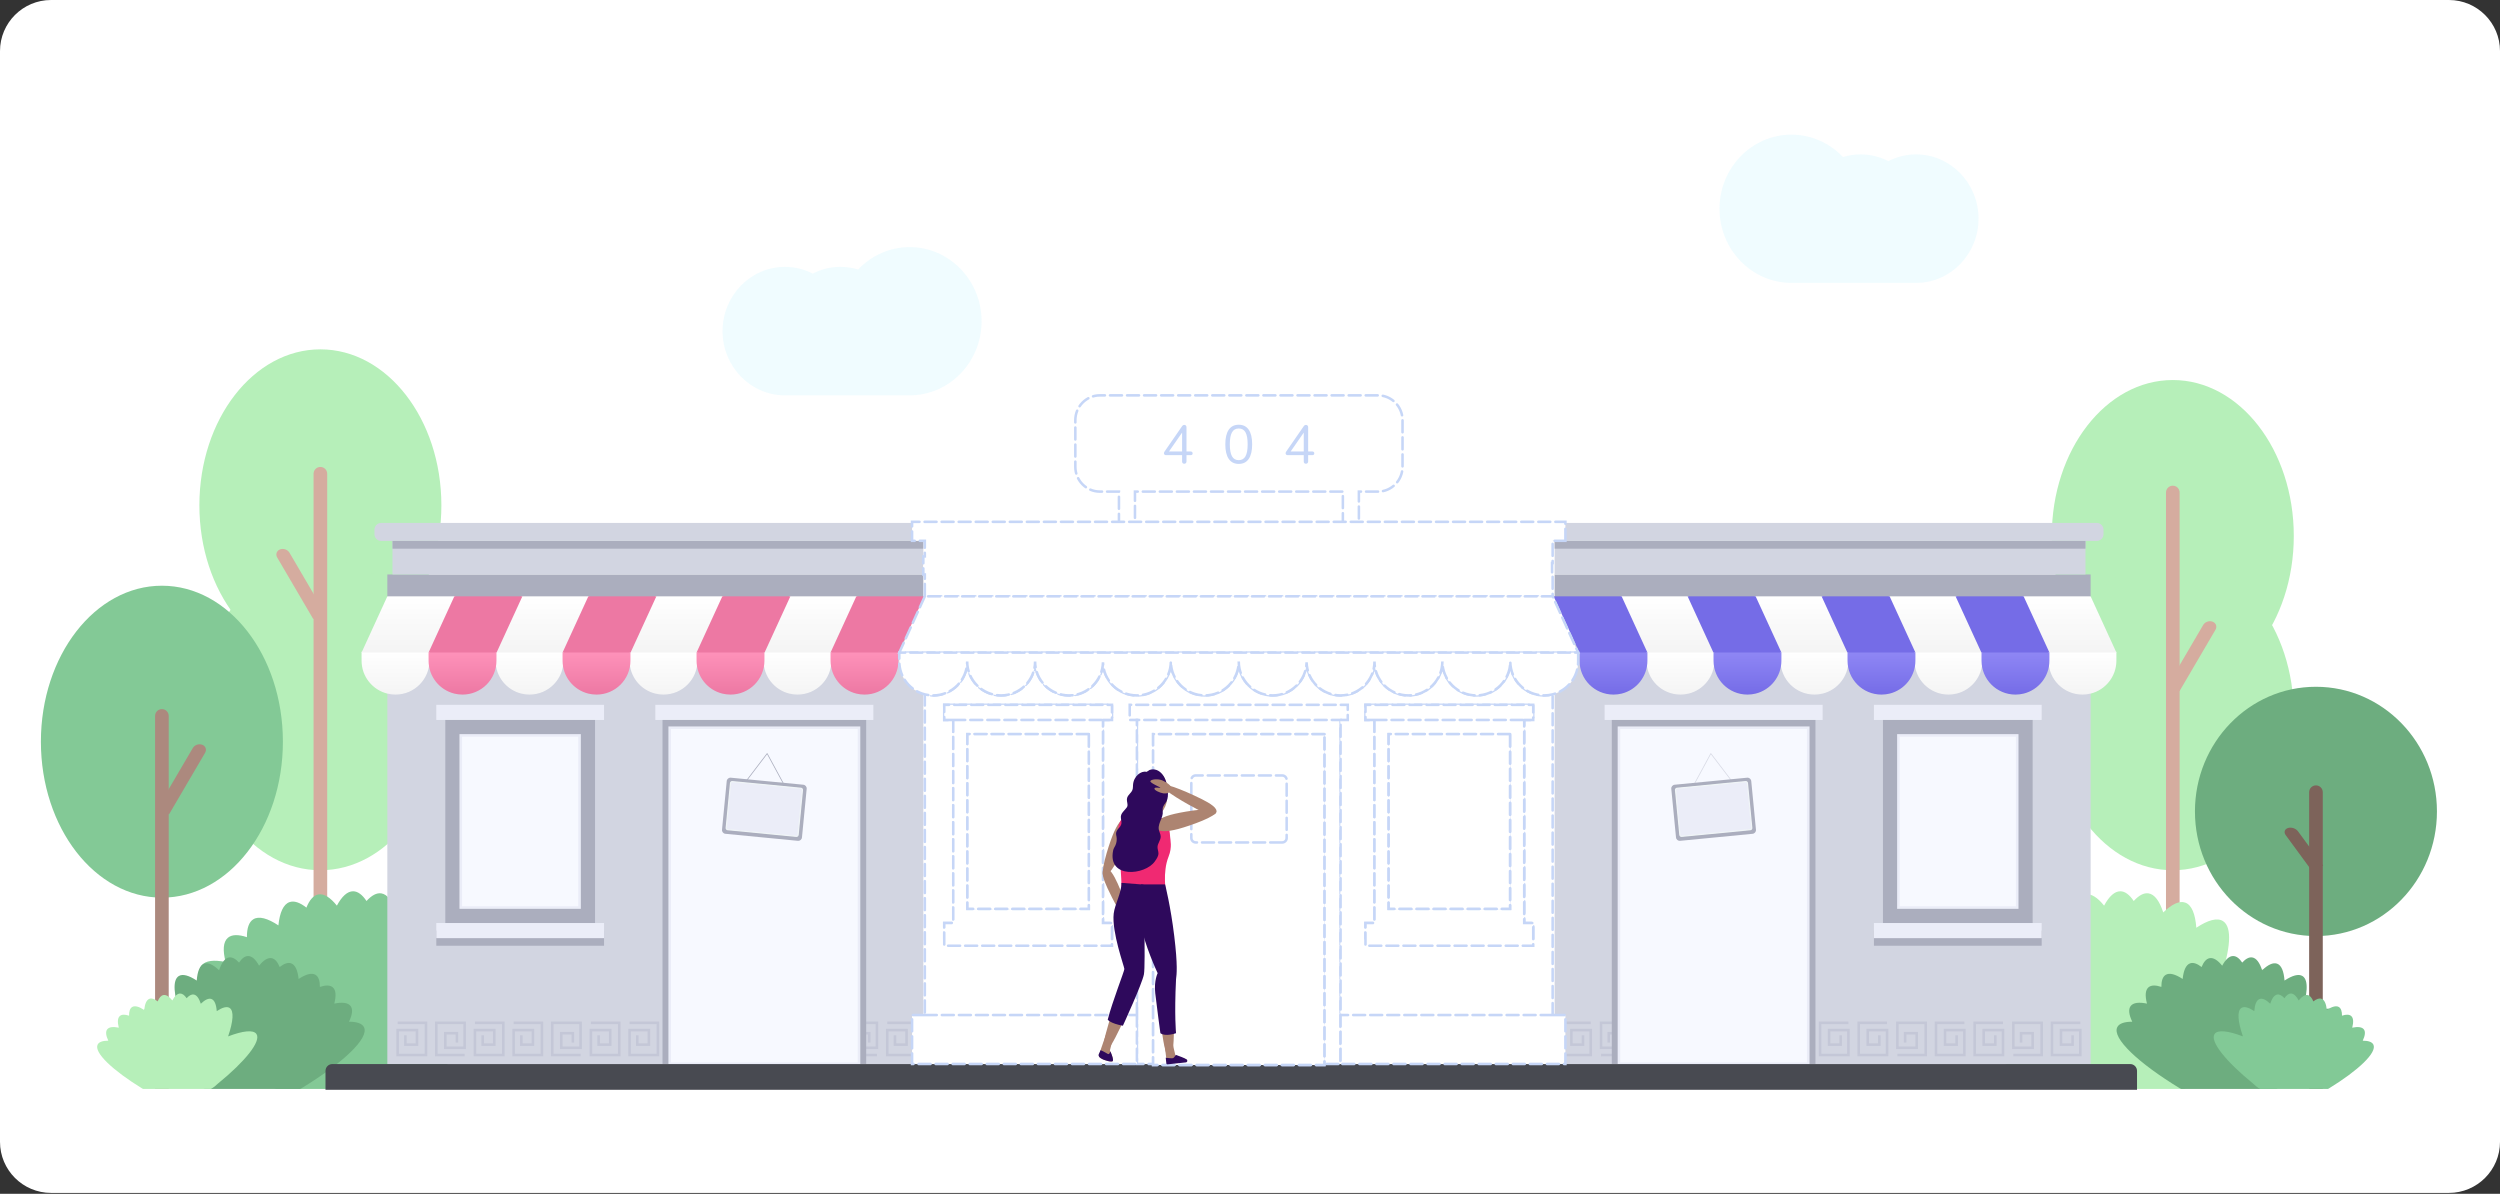 <svg width="1223" height="584" viewBox="0 0 1223 584" fill="none" xmlns="http://www.w3.org/2000/svg">
<rect x="0" y="0" width="1223" height="584" fill="#333333" stroke="none"/>
<path d="M0 25C0 11.193 11.193 0 25 0H1198C1211.81 0 1223 11.193 1223 25V558.572C1223 572.379 1211.81 583.572 1198 583.572H25C11.193 583.572 0 572.379 0 558.572V25Z" fill="white"/>
<path opacity="0.4" d="M383.984 193.412H444.997C464.406 193.412 480.196 177.144 480.196 157.148C480.196 137.151 464.406 120.883 444.997 120.883C435.453 120.883 426.38 124.894 419.805 131.832C417.018 130.989 414.114 130.553 411.205 130.553C406.428 130.553 401.799 131.683 397.595 133.852C393.39 131.683 388.761 130.553 383.984 130.553C367.163 130.553 353.478 144.653 353.478 161.983C353.478 179.313 367.163 193.412 383.984 193.412Z" fill="#D9F9FF"/>
<path opacity="0.4" d="M937.389 138.39H876.377C856.967 138.39 841.177 122.122 841.177 102.125C841.177 82.128 856.967 65.86 876.377 65.86C885.92 65.86 894.993 69.872 901.569 76.809C904.355 75.966 907.26 75.531 910.168 75.531C914.945 75.531 919.575 76.66 923.779 78.829C927.983 76.66 932.613 75.531 937.389 75.531C954.21 75.531 967.896 89.631 967.896 106.96C967.896 124.29 954.21 138.39 937.389 138.39Z" fill="#D9F9FF"/>
<ellipse rx="59.191" ry="76.297" transform="matrix(-1 0 0 1 156.731 247.2)" fill="#B6EFB9"/>
<ellipse rx="59.191" ry="76.297" transform="matrix(-1 0 0 1 156.731 349.421)" fill="#B6EFB9"/>
<path d="M160.065 231.761C160.065 229.92 158.572 228.427 156.731 228.427C154.889 228.427 153.396 229.92 153.396 231.761V523.547H160.065V231.761Z" fill="#D5AC9F"/>
<path d="M141.624 270.395C140.723 268.857 138.644 268.132 136.982 268.777C135.319 269.421 134.702 271.191 135.604 272.729L153.211 302.785L159.232 300.45L141.624 270.395Z" fill="#D5AC9F"/>
<ellipse rx="59.191" ry="76.297" transform="matrix(-1 0 0 1 1062.93 262.207)" fill="#B6EFB9"/>
<ellipse rx="59.191" ry="76.297" transform="matrix(-1 0 0 1 1062.93 349.421)" fill="#B6EFB9"/>
<path d="M1066.27 240.932C1066.27 239.09 1064.78 237.597 1062.93 237.597C1061.09 237.597 1059.6 239.09 1059.6 240.932V523.547H1066.27V240.932Z" fill="#D5AC9F"/>
<path d="M1077.79 305.75C1078.69 304.211 1080.77 303.487 1082.43 304.131C1084.1 304.776 1084.71 306.546 1083.81 308.084L1066.2 338.139L1060.18 335.805L1077.79 305.75Z" fill="#D5AC9F"/>
<ellipse cx="79.199" cy="362.829" rx="59.191" ry="76.297" fill="#83C996"/>
<path d="M75.864 350.226C75.864 348.385 77.357 346.892 79.199 346.892C81.041 346.892 82.534 348.385 82.534 350.226V532.718H75.864V350.226Z" fill="#AC897E"/>
<path d="M94.306 365.954C95.207 364.416 97.285 363.691 98.948 364.335C100.611 364.98 101.228 366.75 100.326 368.288L82.719 398.344L76.698 396.009L94.306 365.954Z" fill="#AC897E"/>
<ellipse cx="1132.96" cy="396.946" rx="59.191" ry="60.975" fill="#6DAD7F"/>
<path d="M1129.63 387.544C1129.63 385.702 1131.12 384.209 1132.96 384.209C1134.8 384.209 1136.3 385.702 1136.3 387.544V532.718H1129.63V387.544Z" fill="#7D635A"/>
<path d="M1124.17 406.66C1123.14 405.256 1120.96 404.536 1119.3 405.051C1117.64 405.566 1117.12 407.122 1118.15 408.525L1130.47 425.328L1136.49 423.463L1124.17 406.66Z" fill="#7D635A"/>
<path d="M203.989 532.718H135.211C135.211 532.718 134.695 532.577 134.317 532.346C103.996 513.801 84.899 495.71 88.896 487.743C90.234 485.077 94.026 483.806 99.717 483.79C97.275 478.65 96.785 474.681 98.613 472.324C100.483 469.912 104.591 469.43 110.381 470.616C108.897 464.895 109.164 460.768 111.475 458.775C113.409 457.107 116.611 457.074 120.793 458.462C120.758 454.056 121.772 451.019 123.954 449.691C126.67 448.037 130.91 449.207 136.194 452.7C136.837 446.399 138.617 442.376 141.617 441.321C143.903 440.518 146.715 441.502 149.891 444.012C151.398 440.255 153.349 438.003 155.732 437.564C158.492 437.056 161.577 439.025 164.8 443.033C167.243 438.507 169.92 436.012 172.726 436.012C175.023 436.012 177.234 437.684 179.3 440.773C181.799 438.021 184.231 436.692 186.503 437.029C189.505 437.475 191.929 440.787 193.731 446.361C197.957 442.304 201.66 440.535 204.516 441.563C207.643 442.69 209.412 447.049 209.924 453.854C215.614 450.087 220.143 448.813 222.95 450.593C227.587 453.533 226.689 464.276 221.471 479.456C236.475 473.751 247.184 472.507 250.272 477.047C255.286 484.417 238.744 504.87 211.135 527.254C208.991 529.383 206.907 531.05 203.989 532.718Z" fill="#83C996"/>
<path d="M1068.51 532.718H999.731C999.731 532.718 999.216 532.577 998.837 532.346C968.516 513.801 949.419 495.71 953.417 487.743C954.754 485.077 958.546 483.806 964.237 483.79C961.795 478.65 961.306 474.681 963.134 472.324C965.003 469.912 969.111 469.43 974.902 470.616C973.417 464.895 973.685 460.768 975.995 458.775C977.929 457.107 981.131 457.074 985.313 458.462C985.278 454.056 986.293 451.019 988.474 449.691C991.19 448.037 995.431 449.207 1000.71 452.7C1001.36 446.399 1003.14 442.376 1006.14 441.321C1008.42 440.518 1011.24 441.502 1014.41 444.012C1015.92 440.255 1017.87 438.003 1020.25 437.564C1023.01 437.056 1026.1 439.025 1029.32 443.033C1031.76 438.507 1034.44 436.012 1037.25 436.012C1039.54 436.012 1041.75 437.684 1043.82 440.773C1046.32 438.021 1048.75 436.692 1051.02 437.029C1054.03 437.475 1056.45 440.787 1058.25 446.361C1062.48 442.304 1066.18 440.535 1069.04 441.563C1072.16 442.69 1073.93 447.049 1074.44 453.854C1080.13 450.087 1084.66 448.813 1087.47 450.593C1092.11 453.533 1091.21 464.276 1085.99 479.456C1101 473.751 1111.7 472.507 1114.79 477.047C1119.81 484.417 1103.26 504.87 1075.66 527.254C1073.51 529.383 1071.43 531.05 1068.51 532.718Z" fill="#B6EFB9"/>
<path d="M100.25 532.718H146.743C146.743 532.718 147.091 532.623 147.347 532.468C167.843 519.998 180.752 507.833 178.05 502.476C177.146 500.683 174.582 499.829 170.736 499.818C172.386 496.362 172.717 493.693 171.482 492.108C170.218 490.487 167.441 490.163 163.527 490.96C164.53 487.113 164.349 484.337 162.787 482.997C161.48 481.876 159.316 481.854 156.489 482.787C156.513 479.824 155.827 477.782 154.352 476.889C152.516 475.777 149.65 476.564 146.078 478.913C145.644 474.676 144.44 471.971 142.412 471.262C140.867 470.721 138.966 471.383 136.819 473.071C135.8 470.544 134.481 469.03 132.871 468.735C131.005 468.393 128.92 469.717 126.741 472.412C125.089 469.369 123.28 467.691 121.383 467.691C119.83 467.691 118.336 468.816 116.939 470.893C115.25 469.042 113.606 468.148 112.07 468.375C110.041 468.675 108.403 470.902 107.185 474.651C104.328 471.922 101.825 470.733 99.894 471.424C97.78 472.182 96.584 475.113 96.238 479.688C92.392 477.156 89.331 476.299 87.433 477.496C84.299 479.473 84.906 486.696 88.433 496.904C78.29 493.068 71.052 492.231 68.964 495.284C65.575 500.239 76.757 513.993 95.419 529.044C96.869 530.476 98.278 531.597 100.25 532.718Z" fill="#6DAD7F"/>
<path d="M1113.58 532.718H1067.09C1067.09 532.718 1066.74 532.623 1066.48 532.468C1045.99 519.998 1033.08 507.833 1035.78 502.476C1036.68 500.683 1039.25 499.829 1043.09 499.818C1041.44 496.362 1041.11 493.693 1042.35 492.108C1043.61 490.487 1046.39 490.163 1050.3 490.96C1049.3 487.113 1049.48 484.337 1051.04 482.997C1052.35 481.876 1054.51 481.854 1057.34 482.787C1057.32 479.824 1058 477.782 1059.48 476.889C1061.31 475.777 1064.18 476.564 1067.75 478.913C1068.19 474.676 1069.39 471.971 1071.42 471.262C1072.96 470.721 1074.86 471.383 1077.01 473.071C1078.03 470.544 1079.35 469.03 1080.96 468.735C1082.82 468.393 1084.91 469.717 1087.09 472.412C1088.74 469.369 1090.55 467.691 1092.45 467.691C1094 467.691 1095.49 468.816 1096.89 470.893C1098.58 469.042 1100.22 468.148 1101.76 468.375C1103.79 468.675 1105.43 470.902 1106.64 474.651C1109.5 471.922 1112 470.733 1113.94 471.424C1116.05 472.182 1117.25 475.113 1117.59 479.688C1121.44 477.156 1124.5 476.299 1126.4 477.496C1129.53 479.473 1128.92 486.696 1125.4 496.904C1135.54 493.068 1142.78 492.231 1144.87 495.284C1148.25 500.239 1137.07 513.993 1118.41 529.044C1116.96 530.476 1115.55 531.597 1113.58 532.718Z" fill="#6DAD7F"/>
<path d="M103.176 532.718H70.068C70.068 532.718 69.82 532.65 69.638 532.538C55.042 523.586 45.849 514.852 47.773 511.006C48.417 509.719 50.242 509.105 52.982 509.098C51.807 506.616 51.571 504.7 52.451 503.562C53.351 502.398 55.328 502.165 58.116 502.738C57.401 499.976 57.53 497.983 58.642 497.021C59.573 496.216 61.114 496.2 63.127 496.87C63.111 494.743 63.599 493.277 64.649 492.636C65.956 491.837 67.998 492.402 70.541 494.089C70.851 491.047 71.707 489.105 73.151 488.595C74.252 488.207 75.606 488.682 77.135 489.894C77.86 488.081 78.799 486.993 79.947 486.781C81.275 486.536 82.76 487.487 84.311 489.421C85.487 487.237 86.776 486.032 88.127 486.032C89.233 486.032 90.297 486.839 91.292 488.331C92.494 487.002 93.665 486.36 94.759 486.523C96.204 486.738 97.371 488.337 98.238 491.028C100.273 489.07 102.055 488.216 103.43 488.712C104.935 489.256 105.787 491.361 106.033 494.645C108.772 492.827 110.952 492.212 112.303 493.071C114.536 494.49 114.103 499.677 111.592 507.005C118.814 504.251 123.969 503.651 125.456 505.842C127.869 509.4 119.906 519.274 106.616 530.08C105.584 531.108 104.581 531.913 103.176 532.718Z" fill="#B6EFB9"/>
<path d="M1105.65 532.718H1138.76C1138.76 532.718 1139.01 532.65 1139.19 532.538C1153.79 523.586 1162.98 514.852 1161.05 511.006C1160.41 509.719 1158.59 509.105 1155.85 509.098C1157.02 506.616 1157.26 504.7 1156.38 503.562C1155.48 502.398 1153.5 502.165 1150.71 502.738C1151.43 499.976 1151.3 497.983 1150.19 497.021C1149.25 496.216 1147.71 496.2 1145.7 496.87C1145.72 494.743 1145.23 493.277 1144.18 492.636C1142.87 491.837 1140.83 492.402 1138.29 494.089C1137.98 491.047 1137.12 489.105 1135.68 488.595C1134.58 488.207 1133.22 488.682 1131.69 489.894C1130.97 488.081 1130.03 486.993 1128.88 486.781C1127.55 486.536 1126.07 487.487 1124.52 489.421C1123.34 487.237 1122.05 486.032 1120.7 486.032C1119.59 486.032 1118.53 486.839 1117.54 488.331C1116.33 487.002 1115.16 486.36 1114.07 486.523C1112.62 486.738 1111.46 488.337 1110.59 491.028C1108.56 489.07 1106.77 488.216 1105.4 488.712C1103.89 489.256 1103.04 491.361 1102.79 494.645C1100.06 492.827 1097.88 492.212 1096.52 493.071C1094.29 494.49 1094.72 499.677 1097.24 507.005C1090.01 504.251 1084.86 503.651 1083.37 505.842C1080.96 509.4 1088.92 519.274 1102.21 530.08C1103.24 531.108 1104.25 531.913 1105.65 532.718Z" fill="#82C996"/>
<rect x="189.486" y="312.538" width="262.203" height="207.998" fill="#D2D5E1"/>
<path d="M454.657 255.812C456.499 255.812 457.992 257.305 457.992 259.146V261.301C457.992 263.143 456.499 264.636 454.657 264.636H452.628H188.547H186.518C184.676 264.636 183.183 263.143 183.183 261.301V259.146C183.183 257.305 184.676 255.812 186.518 255.812H454.657Z" fill="#D2D5E1"/>
<path d="M451.689 281.024V292.369H425.472H399.247H373.03H346.804H320.587H294.37H268.145H241.928H215.703H189.486V281.024H451.689Z" fill="#ABAEBE"/>
<path d="M451.689 264.636H192.007V281.024H451.689V264.636Z" fill="#D2D5E1"/>
<path d="M451.689 264.636H192.007V268.418H451.689V264.636Z" fill="#ABAEBE"/>
<path d="M210.09 318.841V323.192C210.09 332.357 202.665 339.792 193.49 339.792C192.096 339.792 190.751 339.624 189.466 339.307C182.239 337.508 176.88 330.973 176.88 323.202V318.851H210.09V318.841Z" fill="url(#paint0_linear)"/>
<path d="M275.641 318.841V323.192C275.641 332.357 268.216 339.792 259.041 339.792C257.647 339.792 256.302 339.624 255.017 339.307C247.789 337.508 242.431 330.973 242.431 323.202V318.851H275.641V318.841Z" fill="url(#paint1_linear)"/>
<path d="M341.192 318.841V323.192C341.192 332.357 333.767 339.792 324.592 339.792C323.198 339.792 321.853 339.624 320.568 339.307C313.34 337.508 307.981 330.973 307.981 323.202V318.851H341.192V318.841Z" fill="url(#paint2_linear)"/>
<path d="M406.743 318.841V323.192C406.743 332.357 399.317 339.792 390.142 339.792C388.748 339.792 387.404 339.624 386.118 339.307C378.891 337.508 373.532 330.973 373.532 323.202V318.851H406.743V318.841Z" fill="url(#paint3_linear)"/>
<path d="M242.866 318.841V323.192C242.866 332.357 235.441 339.792 226.266 339.792C224.872 339.792 223.527 339.624 222.242 339.307C215.014 337.508 209.656 330.973 209.656 323.202V318.851H242.866V318.841Z" fill="url(#paint4_linear)"/>
<path d="M308.416 318.841V323.192C308.416 332.357 300.991 339.792 291.816 339.792C290.422 339.792 289.077 339.624 287.792 339.307C280.565 337.508 275.206 330.973 275.206 323.202V318.851H308.416V318.841Z" fill="url(#paint5_linear)"/>
<path d="M373.967 318.841V323.192C373.967 332.357 366.542 339.792 357.367 339.792C355.973 339.792 354.628 339.624 353.343 339.307C346.116 337.508 340.757 330.973 340.757 323.202V318.851H373.967V318.841Z" fill="url(#paint6_linear)"/>
<path d="M439.518 318.841V323.192C439.518 332.357 432.093 339.792 422.918 339.792C421.523 339.792 420.179 339.624 418.894 339.307C411.666 337.508 406.307 330.973 406.307 323.202V318.851H439.518V318.841Z" fill="url(#paint7_linear)"/>
<path d="M295.499 344.8V352.205H291.089H217.847H213.437V344.8H295.499Z" fill="#EBEDF8"/>
<path d="M295.499 455.248V462.653H213.437V455.248H217.847H291.089H295.499Z" fill="#ABAEBE"/>
<path d="M295.499 451.54V458.945H213.437V451.54H217.847H291.089H295.499Z" fill="#EBEDF8"/>
<path d="M291.09 352.205V451.54H217.847V352.205H291.09ZM283.654 444.115V359.64H225.272V444.115H283.654Z" fill="#ABAEBE"/>
<path d="M225.408 443.97V359.767H283.519V443.97H225.408Z" fill="#F7F9FF" stroke="#EBEDF8" stroke-width="1.261"/>
<path d="M189.486 291.739H222.765L210.159 319.219H176.88L189.486 291.739Z" fill="url(#paint8_linear)"/>
<path d="M255.037 291.739H288.316L275.71 319.219H242.431L255.037 291.739Z" fill="url(#paint9_linear)"/>
<path d="M320.587 291.739H353.867L341.261 319.219H307.981L320.587 291.739Z" fill="url(#paint10_linear)"/>
<path d="M386.138 291.739H419.418L406.812 319.219H373.532L386.138 291.739Z" fill="url(#paint11_linear)"/>
<path d="M222.261 291.739H255.541L242.935 319.219H209.656L222.261 291.739Z" fill="#ED78A3"/>
<path d="M287.812 291.739H321.092L308.486 319.219H275.206L287.812 291.739Z" fill="#ED78A3"/>
<path d="M353.363 291.739H386.642L374.036 319.219H340.757L353.363 291.739Z" fill="#ED78A3"/>
<path d="M418.913 291.739H452.193L439.587 319.219H406.307L418.913 291.739Z" fill="#ED78A3"/>
<path d="M428.998 516.124H415.132V500.366H428.998V512.566H419.544V505.449H425.216V510.024" stroke="#C4C7D7" stroke-width="1.261"/>
<path d="M284.03 516.124H270.164V500.366H284.03V512.566H274.576V505.449H280.249V510.024" stroke="#C4C7D7" stroke-width="1.261"/>
<path d="M227.304 516.124H213.437V500.366H227.304V512.566H217.849V505.449H223.522V510.024" stroke="#C4C7D7" stroke-width="1.261"/>
<path d="M307.981 500.367H321.848V516.124H307.981V503.925H317.436V511.041H311.763V506.466" stroke="#C4C7D7" stroke-width="1.261"/>
<path d="M251.255 500.367H265.121V516.124H251.255V503.925H260.709V511.041H255.037V506.466" stroke="#C4C7D7" stroke-width="1.261"/>
<path d="M194.528 500.367H208.395V516.124H194.528V503.925H203.983V511.041H198.31V506.466" stroke="#C4C7D7" stroke-width="1.261"/>
<path d="M434.041 500.367H447.907V516.124H434.041V503.925H443.495V511.041H437.822V506.466" stroke="#C4C7D7" stroke-width="1.261"/>
<path d="M289.072 500.367H302.939V516.124H289.072V503.925H298.527V511.041H292.854V506.466" stroke="#C4C7D7" stroke-width="1.261"/>
<path d="M232.346 500.367H246.212V516.124H232.346V503.925H241.8V511.041H236.128V506.466" stroke="#C4C7D7" stroke-width="1.261"/>
<path d="M427.248 344.8V352.205H423.738H324.097H320.587V344.8H427.248Z" fill="#EBEDF8"/>
<path d="M423.739 496.555V520.492H415.305V359.65H332.531V520.492H324.097V496.555V352.205H423.739V496.555Z" fill="#ABAEBE"/>
<path d="M327.625 520.347V356.005H420.222V520.347H327.625Z" fill="#F7F9FF" stroke="#EBEDF8" stroke-width="1.261"/>
<path d="M365.205 381.871L375.29 368.635L383.483 383.762" stroke="#ABAEBE" stroke-width="0.378" stroke-linejoin="round"/>
<path d="M390.31 411.334L354.864 407.896C353.854 407.798 353.108 406.899 353.206 405.883L355.512 382.106C355.61 381.096 356.509 380.35 357.525 380.449L392.972 383.886C393.982 383.984 394.728 384.883 394.629 385.899L392.324 409.677C392.225 410.693 391.327 411.432 390.31 411.334Z" fill="#ABAEBE"/>
<path d="M355.271 405.004L357.396 383.093C357.438 382.662 357.823 382.345 358.254 382.387L391.835 385.644C392.266 385.685 392.583 386.071 392.541 386.502L390.416 408.413C390.375 408.844 389.989 409.161 389.558 409.119L355.977 405.862C355.546 405.827 355.229 405.442 355.271 405.004Z" fill="#EBEDF8" stroke="#F0F5F7" stroke-width="0.619" stroke-miterlimit="10"/>
<rect width="262.203" height="207.998" transform="matrix(-1 0 0 1 1022.74 312.538)" fill="#D2D5E1"/>
<path d="M916.724 344.8V352.205H921.133H994.376H998.786V344.8H916.724Z" fill="#EBEDF8"/>
<path d="M757.565 255.812C755.724 255.812 754.231 257.305 754.231 259.146V261.301C754.231 263.143 755.724 264.636 757.565 264.636H759.595H1023.68H1025.7C1027.55 264.636 1029.04 263.143 1029.04 261.301V259.146C1029.04 257.305 1027.55 255.812 1025.7 255.812H757.565Z" fill="#D2D5E1"/>
<path d="M760.534 281.024V292.369H786.751H812.976H839.193H865.418H891.635H917.852H944.077H970.294H996.52H1022.74V281.024H760.534Z" fill="#ABAEBE"/>
<path d="M760.534 264.636H1020.22V281.024H760.534V264.636Z" fill="#D2D5E1"/>
<path d="M760.534 264.636H1020.22V268.418H760.534V264.636Z" fill="#ABAEBE"/>
<path d="M1002.13 318.841V323.192C1002.13 332.357 1009.56 339.792 1018.73 339.792C1020.13 339.792 1021.47 339.624 1022.76 339.307C1029.98 337.508 1035.34 330.973 1035.34 323.202V318.851H1002.13V318.841Z" fill="url(#paint12_linear)"/>
<path d="M936.581 318.841V323.192C936.581 332.357 944.006 339.792 953.182 339.792C954.576 339.792 955.92 339.624 957.206 339.307C964.433 337.508 969.792 330.973 969.792 323.202V318.851H936.581V318.841Z" fill="url(#paint13_linear)"/>
<path d="M871.031 318.841V323.192C871.031 332.357 878.456 339.792 887.631 339.792C889.025 339.792 890.37 339.624 891.655 339.307C898.882 337.508 904.241 330.973 904.241 323.202V318.851H871.031V318.841Z" fill="url(#paint14_linear)"/>
<path d="M805.48 318.841V323.192C805.48 332.357 812.905 339.792 822.08 339.792C823.474 339.792 824.819 339.624 826.104 339.307C833.332 337.508 838.69 330.973 838.69 323.202V318.851H805.48V318.841Z" fill="url(#paint15_linear)"/>
<path d="M969.357 318.841V323.192C969.357 332.357 976.782 339.792 985.957 339.792C987.351 339.792 988.696 339.624 989.981 339.307C997.209 337.508 1002.57 330.973 1002.57 323.202V318.851H969.357V318.841Z" fill="url(#paint16_linear)"/>
<path d="M903.806 318.841V323.192C903.806 332.357 911.231 339.792 920.406 339.792C921.801 339.792 923.145 339.624 924.43 339.307C931.658 337.508 937.017 330.973 937.017 323.202V318.851H903.806V318.841Z" fill="url(#paint17_linear)"/>
<path d="M838.255 318.841V323.192C838.255 332.357 845.681 339.792 854.856 339.792C856.25 339.792 857.594 339.624 858.88 339.307C866.107 337.508 871.466 330.973 871.466 323.202V318.851H838.255V318.841Z" fill="url(#paint18_linear)"/>
<path d="M772.705 318.841V323.192C772.705 332.357 780.13 339.792 789.305 339.792C790.699 339.792 792.044 339.624 793.329 339.307C800.556 337.508 805.915 330.973 805.915 323.202V318.851H772.705V318.841Z" fill="url(#paint19_linear)"/>
<path d="M916.724 455.248V462.653H998.786V455.248H994.376H921.133H916.724Z" fill="#ABAEBE"/>
<path d="M916.724 451.54V458.945H998.786V451.54H994.376H921.133H916.724Z" fill="#EBEDF8"/>
<path d="M921.133 352.205V451.54H994.376V352.205H921.133ZM928.568 444.115V359.64H986.951V444.115H928.568Z" fill="#ABAEBE"/>
<path d="M986.814 443.97V359.767H928.703V443.97H986.814Z" fill="#F7F9FF" stroke="#EBEDF8" stroke-width="1.261"/>
<path d="M1022.74 291.739H989.457L1002.06 319.219H1035.34L1022.74 291.739Z" fill="url(#paint20_linear)"/>
<path d="M957.186 291.739H923.906L936.512 319.219H969.792L957.186 291.739Z" fill="url(#paint21_linear)"/>
<path d="M891.635 291.739H858.356L870.962 319.219H904.241L891.635 291.739Z" fill="url(#paint22_linear)"/>
<path d="M826.085 291.739H792.805L805.411 319.219H838.69L826.085 291.739Z" fill="url(#paint23_linear)"/>
<path d="M989.961 291.739H956.682L969.288 319.219H1002.57L989.961 291.739Z" fill="#756CE7"/>
<path d="M924.411 291.739H891.131L903.737 319.219H937.017L924.411 291.739Z" fill="#756CE7"/>
<path d="M858.86 291.739H825.58L838.186 319.219H871.466L858.86 291.739Z" fill="#756CE7"/>
<path d="M793.309 291.739H760.03L772.635 319.219H805.915L793.309 291.739Z" fill="#756CE7"/>
<path d="M783.224 516.124H797.091V500.366H783.224V512.566H792.679V505.449H787.006V510.024" stroke="#C4C7D7" stroke-width="1.261"/>
<path d="M928.193 516.124H942.059V500.366H928.193V512.566H937.647V505.449H931.974V510.024" stroke="#C4C7D7" stroke-width="1.261"/>
<path d="M984.919 516.124H998.786V500.366H984.919V512.566H994.374V505.449H988.701V510.024" stroke="#C4C7D7" stroke-width="1.261"/>
<path d="M904.241 500.367H890.375V516.124H904.241V503.925H894.787V511.041H900.459V506.466" stroke="#C4C7D7" stroke-width="1.261"/>
<path d="M960.968 500.367H947.101V516.124H960.968V503.925H951.513V511.041H957.186V506.466" stroke="#C4C7D7" stroke-width="1.261"/>
<path d="M1017.69 500.367H1003.83V516.124H1017.69V503.925H1008.24V511.041H1013.91V506.466" stroke="#C4C7D7" stroke-width="1.261"/>
<path d="M778.182 500.367H764.315V516.124H778.182V503.925H768.727V511.041H774.4V506.466" stroke="#C4C7D7" stroke-width="1.261"/>
<path d="M923.15 500.367H909.283V516.124H923.15V503.925H913.696V511.041H919.368V506.466" stroke="#C4C7D7" stroke-width="1.261"/>
<path d="M979.877 500.367H966.01V516.124H979.877V503.925H970.422V511.041H976.095V506.466" stroke="#C4C7D7" stroke-width="1.261"/>
<path d="M784.974 344.8V352.205H788.484H888.125H891.635V344.8H784.974Z" fill="#EBEDF8"/>
<path d="M788.484 496.555V520.492H796.918V359.65H879.692V520.492H888.125V496.555V352.205H788.484V496.555Z" fill="#ABAEBE"/>
<path d="M884.597 520.347V356.005H792.001V520.347H884.597Z" fill="#F7F9FF" stroke="#EBEDF8" stroke-width="1.261"/>
<path opacity="0.4" d="M847.018 381.871L836.933 368.635L828.739 383.762" stroke="#ABAEBE" stroke-width="0.378" stroke-linejoin="round"/>
<path d="M821.912 411.334L857.359 407.896C858.369 407.798 859.115 406.899 859.017 405.883L856.711 382.106C856.613 381.096 855.714 380.35 854.698 380.449L819.251 383.886C818.241 383.984 817.495 384.883 817.593 385.899L819.899 409.677C819.998 410.693 820.896 411.432 821.912 411.334Z" fill="#ABAEBE"/>
<path d="M856.951 405.004L854.826 383.093C854.785 382.662 854.399 382.345 853.968 382.387L820.387 385.644C819.956 385.685 819.639 386.071 819.681 386.502L821.806 408.413C821.848 408.844 822.233 409.161 822.664 409.119L856.245 405.862C856.677 405.827 856.994 405.442 856.951 405.004Z" fill="#EBEDF8" stroke="#F0F5F7" stroke-width="0.619" stroke-miterlimit="10"/>
<path d="M1042.09 520.536C1043.93 520.536 1045.43 522.029 1045.43 523.871V533.142H159.232V523.871C159.232 522.029 160.725 520.536 162.566 520.536H271.011H499.037H516.522H688.137H705.622H933.648H1042.09Z" fill="#484A51"/>
<path d="M655.808 496.555V520.492H647.375V359.65H564.601V520.492H556.167V496.555V352.205H655.808V496.555Z" fill="white" stroke="#C6D6F7" stroke-width="1.251" stroke-linecap="round" stroke-dasharray="5.84 2.5"/>
<path d="M674.128 240.49H664.765V256.772H656.926V240.49L555.226 240.49V256.772H547.387V240.49L538.024 240.49C531.436 240.49 526.048 235.03 526.048 228.352V205.55C526.048 198.873 531.436 193.412 538.024 193.412H674.138C680.726 193.412 686.114 198.873 686.114 205.55V228.352C686.114 235.03 680.716 240.49 674.128 240.49Z" fill="white" stroke="#C6D6F7" stroke-width="1.251" stroke-linecap="round" stroke-dasharray="5.84 2.5"/>
<path d="M765.791 264.557V255.283H446.184V264.557H452.423L452.423 272.199H451.689V281.024H452.423V291.737H759.552V280.871H759.273V275.433H759.552V264.557H765.791Z" fill="white" stroke="#C6D6F7" stroke-width="1.251" stroke-linecap="round" stroke-dasharray="5.84 2.5"/>
<path fill-rule="evenodd" clip-rule="evenodd" d="M759.553 496.556V340.203L759.483 339.718C758.198 340.035 756.853 340.203 755.459 340.203C746.284 340.203 738.859 332.768 738.859 323.602C738.859 332.778 731.414 340.203 722.249 340.203C713.074 340.203 705.639 332.768 705.639 323.602C705.639 332.778 698.214 340.203 689.038 340.203C679.863 340.203 672.428 332.768 672.428 323.602C672.428 332.778 664.993 340.203 655.828 340.203C646.653 340.203 639.218 332.768 639.218 323.602C639.218 332.778 631.783 340.203 622.618 340.203C613.433 340.203 606.008 332.768 606.008 323.602C606.008 332.778 598.582 340.203 589.397 340.203C580.222 340.203 572.797 332.768 572.797 323.602C572.797 332.778 565.352 340.203 556.187 340.203C547.012 340.203 539.587 332.768 539.587 323.602C539.587 332.778 532.152 340.203 522.977 340.203C513.801 340.203 506.376 332.768 506.376 323.602C506.376 332.778 498.931 340.203 489.766 340.203C480.591 340.203 473.156 332.768 473.156 323.602C473.156 332.778 465.721 340.203 456.556 340.203C455.162 340.203 453.817 340.035 452.532 339.718L452.423 340.203V496.556L446.184 496.556V520.492H556.167L556.167 496.556V352.205H552.657V344.8H659.318V352.205H655.808V496.556L655.808 520.492H765.791V496.556L759.553 496.556ZM750.051 451.54V458.945H667.979V451.54H672.399V352.205H667.979V344.8H750.051V352.205H745.632V451.54H750.051ZM543.986 451.54V458.945H461.915V451.54H466.334V352.205H461.915V344.8H543.986V352.205H539.567V451.54H543.986Z" fill="white"/>
<path d="M759.553 340.203V496.556H655.808V352.205H659.318V344.8H552.657V352.205H556.167V496.556H452.423V340.203L452.532 339.718C453.817 340.035 455.162 340.203 456.556 340.203C465.721 340.203 473.156 332.778 473.156 323.602C473.156 332.768 480.591 340.203 489.766 340.203C498.931 340.203 506.376 332.778 506.376 323.602C506.376 332.768 513.801 340.203 522.977 340.203C532.152 340.203 539.587 332.778 539.587 323.602C539.587 332.768 547.012 340.203 556.187 340.203C565.352 340.203 572.797 332.778 572.797 323.602C572.797 332.768 580.222 340.203 589.397 340.203C598.582 340.203 606.008 332.778 606.008 323.602C606.008 332.768 613.433 340.203 622.618 340.203C631.783 340.203 639.218 332.778 639.218 323.602C639.218 332.768 646.653 340.203 655.828 340.203C664.993 340.203 672.428 332.778 672.428 323.602C672.428 332.768 679.863 340.203 689.038 340.203C698.214 340.203 705.639 332.778 705.639 323.602C705.639 332.768 713.074 340.203 722.249 340.203C731.414 340.203 738.859 332.778 738.859 323.602C738.859 332.768 746.284 340.203 755.459 340.203C756.853 340.203 758.198 340.035 759.483 339.718L759.553 340.203ZM750.051 458.945V451.54H745.632V352.205H750.051V344.8H667.979V352.205H672.399V451.54H667.979V458.945H750.051ZM543.986 458.945V451.54H539.567V352.205H543.986V344.8H461.915V352.205H466.334V451.54H461.915V458.945H543.986Z" fill="white"/>
<path d="M759.553 496.556V340.203L759.483 339.718C758.198 340.035 756.853 340.203 755.459 340.203C746.284 340.203 738.859 332.768 738.859 323.602C738.859 332.778 731.414 340.203 722.249 340.203C713.074 340.203 705.639 332.768 705.639 323.602C705.639 332.778 698.214 340.203 689.038 340.203C679.863 340.203 672.428 332.768 672.428 323.602C672.428 332.778 664.993 340.203 655.828 340.203C646.653 340.203 639.218 332.768 639.218 323.602C639.218 332.778 631.783 340.203 622.618 340.203C613.433 340.203 606.008 332.768 606.008 323.602C606.008 332.778 598.582 340.203 589.397 340.203C580.222 340.203 572.797 332.768 572.797 323.602C572.797 332.778 565.352 340.203 556.187 340.203C547.012 340.203 539.587 332.768 539.587 323.602C539.587 332.778 532.152 340.203 522.977 340.203C513.801 340.203 506.376 332.768 506.376 323.602C506.376 332.778 498.931 340.203 489.766 340.203C480.591 340.203 473.156 332.768 473.156 323.602C473.156 332.778 465.721 340.203 456.556 340.203C455.162 340.203 453.817 340.035 452.532 339.718L452.423 340.203V496.556M759.553 496.556L765.791 496.556V520.492H655.808L655.808 496.556M759.553 496.556H655.808M452.423 496.556L446.184 496.556V520.492H556.167L556.167 496.556M452.423 496.556H556.167M556.167 496.556V352.205H552.657V344.8H659.318V352.205H655.808V496.556M750.051 458.945V451.54H745.632V352.205H750.051V344.8H667.979V352.205H672.399V451.54H667.979V458.945H750.051ZM543.986 458.945V451.54H539.567V352.205H543.986V344.8H461.915V352.205H466.334V451.54H461.915V458.945H543.986Z" stroke="#C6D6F7" stroke-width="1.251" stroke-linecap="round" stroke-dasharray="5.84 2.5"/>
<path d="M750.051 352.205V344.8H667.989V352.205H672.399H745.642H750.051Z" fill="white"/>
<path fill-rule="evenodd" clip-rule="evenodd" d="M750.051 462.653V451.54H745.642L745.642 352.205H672.399L672.399 451.54H667.989V462.653H750.051ZM738.217 359.64V444.115H679.834V359.64H738.217Z" fill="white"/>
<path d="M672.399 352.205H667.989V344.8H750.051V352.205H745.642M672.399 352.205H745.642M672.399 352.205L672.399 451.54H667.989V462.653H750.051V451.54H745.642L745.642 352.205M738.217 444.115V359.64H679.834V444.115H738.217Z" stroke="#C6D6F7" stroke-width="1.251" stroke-linecap="round" stroke-dasharray="5.84 2.5"/>
<path d="M738.711 359.137H679.34V444.6H738.711V359.137Z" fill="white" stroke="#C6D6F7" stroke-width="1.251" stroke-linecap="round" stroke-dasharray="5.84 2.5"/>
<path d="M738.711 359.137H679.34V444.6H738.711V359.137Z" fill="white" stroke="#C6D6F7" stroke-width="1.251" stroke-linecap="round" stroke-dasharray="5.84 2.5"/>
<path d="M647.88 359.157H564.107V520.977H647.88V359.157Z" fill="white" stroke="#C6D6F7" stroke-width="1.251" stroke-linecap="round" stroke-dasharray="5.84 2.5"/>
<path d="M647.88 359.157H564.107V520.977H647.88V359.157Z" fill="white" stroke="#C6D6F7" stroke-width="1.251" stroke-linecap="round" stroke-dasharray="5.84 2.5"/>
<path d="M627.244 412.125H584.978C583.774 412.125 582.79 411.147 582.79 409.934V381.541C582.79 380.335 583.767 379.35 584.978 379.35H627.244C628.448 379.35 629.432 380.328 629.432 381.541V409.934C629.432 411.147 628.456 412.125 627.244 412.125Z" fill="white" stroke="#C6D6F7" stroke-width="1.251" stroke-linecap="round" stroke-dasharray="5.84 2.5"/>
<path d="M543.986 352.205V344.8H461.924V352.205H466.334H539.577H543.986Z" fill="white"/>
<path fill-rule="evenodd" clip-rule="evenodd" d="M543.986 462.653V451.54H539.577V352.205H466.334L466.334 451.54H461.924V462.653H543.986ZM532.142 359.64V444.115H473.759V359.64H532.142Z" fill="white"/>
<path d="M466.334 352.205H461.924V344.8H543.986V352.205H539.577M466.334 352.205H539.577M466.334 352.205L466.334 451.54H461.924V462.653H543.986V451.54H539.577V352.205M532.142 444.115V359.64H473.759V444.115H532.142Z" stroke="#C6D6F7" stroke-width="1.251" stroke-linecap="round" stroke-dasharray="5.84 2.5"/>
<path d="M532.637 359.137H473.265V444.6H532.637V359.137Z" fill="white" stroke="#C6D6F7" stroke-width="1.251" stroke-linecap="round" stroke-dasharray="5.84 2.5"/>
<path d="M532.637 359.137H473.265V444.6H532.637V359.137Z" fill="white" stroke="#C6D6F7" stroke-width="1.251" stroke-linecap="round" stroke-dasharray="5.84 2.5"/>
<path d="M452.423 291.737L439.946 319.252H772.04L759.553 291.737H452.423Z" fill="white" stroke="#C6D6F7" stroke-width="1.251" stroke-linecap="round" stroke-dasharray="5.84 2.5"/>
<path d="M772.04 323.602V319.242H738.829V319.252H473.146V319.262H439.936V323.612C439.936 331.383 445.295 337.919 452.522 339.718C453.807 340.035 455.152 340.203 456.546 340.203C465.719 340.203 473.143 332.771 473.146 323.609C473.15 332.781 480.593 340.203 489.756 340.203C498.922 340.203 506.351 332.783 506.366 323.631C506.382 332.793 513.801 340.203 522.967 340.203C532.005 340.203 539.355 332.987 539.572 324.011C539.789 332.997 547.138 340.203 556.167 340.203C565.342 340.203 572.777 332.768 572.777 323.602C572.777 332.777 580.212 340.203 589.378 340.203C598.563 340.203 605.988 332.768 605.988 323.602C605.988 332.777 613.413 340.203 622.598 340.203C631.636 340.203 638.977 332.987 639.193 324.011C639.41 332.997 646.77 340.203 655.798 340.203C664.965 340.203 672.385 332.781 672.399 323.628C672.412 332.791 679.842 340.203 689.009 340.203C698.184 340.203 705.609 332.768 705.609 323.602C705.609 332.777 713.054 340.203 722.219 340.203C731.39 340.203 738.823 332.774 738.829 323.615C738.841 332.78 746.272 340.193 755.43 340.193C756.824 340.193 758.168 340.025 759.454 339.708C766.681 337.909 772.04 331.383 772.04 323.602Z" fill="white" stroke="#C6D6F7" stroke-width="1.251" stroke-linecap="round" stroke-dasharray="5.84 2.5"/>
<path d="M582.423 220.857C582.742 220.857 582.99 220.946 583.167 221.123C583.344 221.282 583.433 221.495 583.433 221.761C583.433 222.363 583.096 222.665 582.423 222.665H580.429V225.748C580.429 226.102 580.323 226.377 580.11 226.572C579.915 226.767 579.658 226.864 579.339 226.864C579.02 226.864 578.763 226.767 578.569 226.572C578.374 226.377 578.276 226.102 578.276 225.748V222.665H570.408C570.089 222.665 569.841 222.576 569.664 222.399C569.487 222.222 569.398 222 569.398 221.734C569.398 221.486 569.496 221.211 569.691 220.91L578.382 208.337C578.631 208.018 578.95 207.859 579.339 207.859C579.641 207.859 579.898 207.956 580.11 208.151C580.323 208.346 580.429 208.621 580.429 208.975V220.857H582.423ZM571.87 220.857H578.276V211.633L571.87 220.857ZM605.99 226.944C603.845 226.944 602.215 226.129 601.099 224.499C599.982 222.868 599.424 220.494 599.424 217.375C599.424 214.238 599.982 211.855 601.099 210.225C602.215 208.594 603.845 207.779 605.99 207.779C608.134 207.779 609.764 208.594 610.881 210.225C611.997 211.837 612.555 214.212 612.555 217.348C612.555 220.485 611.997 222.868 610.881 224.499C609.764 226.129 608.134 226.944 605.99 226.944ZM605.99 225.11C607.478 225.11 608.577 224.481 609.286 223.223C609.995 221.965 610.349 220.006 610.349 217.348C610.349 214.673 609.995 212.714 609.286 211.474C608.595 210.234 607.496 209.613 605.99 209.613C604.501 209.613 603.402 210.242 602.694 211.501C601.985 212.741 601.63 214.69 601.63 217.348C601.63 220.006 601.985 221.965 602.694 223.223C603.402 224.481 604.501 225.11 605.99 225.11ZM641.943 220.857C642.262 220.857 642.51 220.946 642.688 221.123C642.865 221.282 642.953 221.495 642.953 221.761C642.953 222.363 642.617 222.665 641.943 222.665H639.95V225.748C639.95 226.102 639.843 226.377 639.631 226.572C639.436 226.767 639.179 226.864 638.86 226.864C638.541 226.864 638.284 226.767 638.089 226.572C637.894 226.377 637.797 226.102 637.797 225.748V222.665H629.929C629.61 222.665 629.362 222.576 629.184 222.399C629.007 222.222 628.919 222 628.919 221.734C628.919 221.486 629.016 221.211 629.211 220.91L637.903 208.337C638.151 208.018 638.47 207.859 638.86 207.859C639.161 207.859 639.418 207.956 639.631 208.151C639.843 208.346 639.95 208.621 639.95 208.975V220.857H641.943ZM631.391 220.857H637.797V211.633L631.391 220.857Z" fill="#C6D6F7"/>
<path d="M556.188 480.054C559.54 479.768 559.787 461.002 559.263 453.023C558.749 445.054 556.851 438.875 552.758 439.211C548.664 439.557 547.824 445.964 548.645 453.913C549.465 461.862 552.837 480.341 556.188 480.054Z" fill="#FFC8AF"/>
<path d="M540.191 514.718C542.959 515.835 553.133 491.533 555.348 486.036C557.572 480.539 559.491 474.567 556.386 473.311C553.282 472.056 550.513 477.691 548.298 483.188C546.074 488.686 537.423 513.601 540.191 514.718Z" fill="#AD8471"/>
<path d="M538.461 517.645C540.27 518.89 544.027 519.701 544.373 519.058C544.719 518.436 544.126 516.646 543.612 515.361L543.602 515.351C543.444 514.965 543.296 514.629 543.187 514.382C543.048 514.065 542.959 513.888 542.959 513.888C542.959 513.888 548.971 490.129 547.863 489.832C546.657 489.506 538.609 513.087 538.609 513.087C538.609 513.087 538.57 513.235 538.5 513.443L538.411 513.749L537.798 515.796C537.719 516.033 537.126 516.755 538.461 517.645Z" fill="#AD8471"/>
<path d="M538.461 517.645C540.27 518.89 544.027 519.701 544.373 519.058C544.719 518.436 544.126 516.646 543.612 515.361L543.602 515.351C543.444 514.965 543.295 514.629 543.187 514.382C543.068 514.619 542.9 514.975 542.762 515.282C542.524 515.825 542.218 515.835 541.11 515.104C540.329 514.589 539.103 514.046 538.411 513.739C538.411 513.739 537.699 515.242 537.502 515.756C537.403 516.003 537.126 516.755 538.461 517.645Z" fill="#2E095C"/>
<path d="M540.104 428.76C542.348 429.69 548.962 417.183 551.375 411.666C553.787 406.149 554.707 401.374 551.968 400.237C549.229 399.1 546.491 403.114 544.276 408.72C542.071 414.316 537.859 427.831 540.104 428.76Z" fill="#AD8471"/>
<path d="M552.747 451.857C554.705 450.957 548.644 436.324 546.786 432.261C544.927 428.197 542.663 424.045 540.468 425.053C538.273 426.061 539.944 430.481 541.803 434.545C543.661 438.618 550.79 452.756 552.747 451.857Z" fill="#AD8471"/>
<path d="M551.136 448.09C548.753 448.97 550.79 452.994 551.531 454.348C552.748 456.543 556.139 457.631 556.999 457.166C557.859 456.711 554.735 451.946 554.844 451.669C554.952 451.392 556.376 454.111 557.137 453.597C557.899 453.083 556.01 449.869 554.774 448.881C553.529 447.902 552.629 447.536 551.136 448.09Z" fill="#AD8471"/>
<path d="M570.495 517.379C570.601 518.207 570.535 519.196 571.237 519.784C571.751 520.212 572.378 520.162 573.038 520.089C573.91 519.988 574.765 519.734 575.609 519.505C575.956 519.415 576.306 519.334 576.638 519.206C576.915 519.1 577.165 518.951 577.435 518.826C577.956 518.584 578.512 518.403 579.029 518.152C579.085 518.13 579.448 518.001 579.466 517.91C579.493 517.815 579.356 517.761 579.292 517.733C578.984 517.618 578.644 517.643 578.329 517.541C577.98 517.431 577.635 517.278 577.286 517.168C576.579 516.952 575.861 516.793 575.125 516.779C574.988 516.779 569.771 492.074 568.571 492.259C567.467 492.417 570.501 517.366 570.495 517.379Z" fill="#AD8471"/>
<path d="M572.195 481.053C575.487 480.331 573.273 461.694 571.72 453.854C570.168 446.023 567.479 440.141 563.465 441.011C559.451 441.891 559.451 448.357 561.309 456.118C563.158 463.899 568.913 481.775 572.195 481.053Z" fill="#FFC8AF"/>
<path d="M572.176 517.815C575.154 517.626 574.329 491.258 573.966 485.34C573.593 479.426 572.754 473.204 569.414 473.415C566.075 473.626 566.003 479.901 566.376 485.815C566.739 491.733 569.195 517.994 572.176 517.815Z" fill="#AD8471"/>
<path d="M570.276 517.442L570.571 520.225C570.601 520.51 570.851 520.712 571.137 520.682L580.103 519.73C580.89 519.646 581.118 518.618 580.439 518.213C579.029 517.388 576.842 516.636 575.219 516.052C574.889 516.416 574.444 517.467 573.809 517.664C573.171 517.841 570.276 517.442 570.276 517.442Z" fill="#2E095C"/>
<path d="M548.565 446.696L569.447 445.826L570.366 410.094L568.923 401.117L559.273 397.567L553.064 398.754C549.534 399.426 547.023 402.58 547.142 406.169L549.406 431.46L548.565 446.696Z" fill="#FFC8AF"/>
<path d="M556.949 393.177V400.355C556.949 400.355 558.462 401.265 562.021 401.265C563.94 401.265 564.365 400.355 564.365 400.355V397.706L556.949 393.177Z" fill="#FFC8AF"/>
<path d="M556.109 387.818C556.129 388.076 556.139 388.323 556.149 388.56C556.149 388.639 556.139 388.728 556.139 388.817C555.961 393.078 558.699 397.646 562.812 398.259C562.812 398.259 562.842 398.269 562.901 398.279C562.931 398.279 562.98 398.289 563.04 398.289C563.92 398.398 567.113 398.655 568.27 397.379C569.634 395.866 570.851 393.098 570.851 391.21C570.851 389.321 570.504 388.866 570.504 388.105C570.504 387.512 570.821 385.643 570.831 384.833C570.86 381.026 568.3 377.259 563.752 377.259C556.959 377.259 555.921 383.241 556.109 387.818Z" fill="#AD8471"/>
<path d="M569.575 400.889C571.029 402.234 572.156 404.587 572.433 409.412C572.512 410.756 573.51 414.454 571.701 418.962C568.517 426.902 570.465 436.759 570.465 436.759L548.823 437.56C548.823 437.56 548.368 423.056 547.626 418.429C545.392 404.468 547.646 399.97 551.532 398.882C557.365 397.231 568.122 399.544 569.575 400.889Z" fill="#F02972"/>
<path d="M594.951 396.956C594.365 394.618 580.498 396.767 574.685 398.111C568.871 399.455 564.526 401.56 565.238 404.403C565.95 407.255 570.776 407.051 576.542 405.499C582.297 403.938 595.529 399.283 594.951 396.956Z" fill="#AD8471"/>
<path d="M571.289 387.026C571.288 387.041 571.287 387.055 571.296 387.071C571.435 388.754 571.387 390.616 570.674 391.988C570.037 393.205 568.917 394 568.765 395.638C568.693 396.377 568.876 397.115 568.813 397.869C568.717 398.869 568.398 399.841 568.046 400.695C567.389 402.275 566.586 404.021 566.877 405.771C567.08 407.006 567.807 407.966 567.812 409.248C567.822 411.128 566.286 412.526 566.256 414.418C566.246 415.452 566.693 416.351 566.712 417.387C566.738 418.816 565.917 420.025 564.919 421.438C560.173 428.16 541.816 430.024 544.523 416.149C544.689 415.124 545.289 414.372 545.691 413.492C546.271 412.243 546.45 410.636 546.188 409.237C546.106 408.795 545.974 408.365 545.972 407.899C545.956 406.806 546.602 405.925 547.207 405.26C547.812 404.595 548.489 403.847 548.62 402.762C548.753 401.619 548.21 400.524 548.324 399.38C548.434 398.323 549.055 397.542 549.63 396.876C550.049 396.39 550.477 395.905 550.896 395.404C551.105 395.168 551.315 394.918 551.441 394.59C551.865 393.493 551.196 392.216 551.276 390.983C551.421 388.777 553.67 388.075 554.134 385.93C554.267 385.312 554.227 384.654 554.274 384.001C554.539 379.704 558.253 376.944 560.806 377.585C561.085 377.659 562.002 376.823 562.343 376.682C562.922 376.453 563.514 376.356 564.11 376.361C566.394 376.404 568.588 378.029 569.838 380.781C570.66 382.635 571.103 384.802 571.289 387.026Z" fill="#2E095C"/>
<path d="M548.605 431.885C548.783 436.423 545.362 442.375 544.828 446.903C543.77 455.96 550.038 472.936 550.038 474.033C550.038 475.131 544.175 489.852 541.901 498.83C541.901 498.83 543.177 500.669 549.317 501.786C549.317 501.786 558.739 481.28 559.609 476.653C560.479 472.026 559.411 432.745 559.411 432.745L548.605 431.885Z" fill="#2E095C"/>
<path d="M558.116 432.636H569.961C569.961 432.636 572.69 443.373 574.44 457.897C576.199 472.421 575.636 476.722 575.319 479.036C574.44 496.585 575.319 505.436 575.319 505.436C575.319 505.436 570.185 507.3 567.663 505.436C567.663 505.436 565.773 491.542 565.142 485.87C564.458 479.715 566.322 476.08 566.322 476.08C566.322 476.08 559.659 461.882 557.997 451.748C556.336 441.614 558.116 432.636 558.116 432.636Z" fill="#2E095C"/>
<path d="M568.881 384.298C567.914 386.196 581.636 393.843 585.589 395.852C589.543 397.861 593.853 399.696 594.937 397.559C596.025 395.432 592.004 393.014 588.05 391.005C584.097 388.996 569.848 382.401 568.881 384.298Z" fill="#AD8471"/>
<path d="M562.776 382.074C562.406 382.828 566.305 384.539 567.384 385.162C567.549 385.256 567.65 385.322 567.656 385.363C567.661 385.403 567.615 385.421 567.531 385.423C567.032 385.452 565.027 384.965 564.757 385.701C564.453 386.514 567.453 387.892 569.103 388.106C569.195 388.123 569.299 388.145 569.384 388.143C570.952 388.23 571.884 388.007 572.776 386.693C574.189 384.606 570.231 382.535 568.849 381.873C567.689 381.314 566.224 381.165 565.005 381.258C563.893 381.351 562.984 381.661 562.776 382.074Z" fill="#AD8471"/>
<defs>
<linearGradient id="paint0_linear" x1="193.485" y1="318.841" x2="193.485" y2="339.792" gradientUnits="userSpaceOnUse">
<stop stop-color="white"/>
<stop offset="1" stop-color="#F4F4F4"/>
</linearGradient>
<linearGradient id="paint1_linear" x1="259.036" y1="318.841" x2="259.036" y2="339.792" gradientUnits="userSpaceOnUse">
<stop stop-color="white"/>
<stop offset="1" stop-color="#F4F4F4"/>
</linearGradient>
<linearGradient id="paint2_linear" x1="324.587" y1="318.841" x2="324.587" y2="339.792" gradientUnits="userSpaceOnUse">
<stop stop-color="white"/>
<stop offset="1" stop-color="#F4F4F4"/>
</linearGradient>
<linearGradient id="paint3_linear" x1="390.137" y1="318.841" x2="390.137" y2="339.792" gradientUnits="userSpaceOnUse">
<stop stop-color="white"/>
<stop offset="1" stop-color="#F4F4F4"/>
</linearGradient>
<linearGradient id="paint4_linear" x1="226.261" y1="318.841" x2="226.261" y2="339.792" gradientUnits="userSpaceOnUse">
<stop stop-color="#FE92BA"/>
<stop offset="1" stop-color="#ED78A3"/>
</linearGradient>
<linearGradient id="paint5_linear" x1="291.811" y1="318.841" x2="291.811" y2="339.792" gradientUnits="userSpaceOnUse">
<stop stop-color="#FE92BA"/>
<stop offset="1" stop-color="#ED78A3"/>
</linearGradient>
<linearGradient id="paint6_linear" x1="357.362" y1="318.841" x2="357.362" y2="339.792" gradientUnits="userSpaceOnUse">
<stop stop-color="#FE92BA"/>
<stop offset="1" stop-color="#ED78A3"/>
</linearGradient>
<linearGradient id="paint7_linear" x1="422.913" y1="318.841" x2="422.913" y2="339.792" gradientUnits="userSpaceOnUse">
<stop stop-color="#FE92BA"/>
<stop offset="1" stop-color="#ED78A3"/>
</linearGradient>
<linearGradient id="paint8_linear" x1="199.823" y1="291.739" x2="199.823" y2="319.219" gradientUnits="userSpaceOnUse">
<stop stop-color="white"/>
<stop offset="1" stop-color="#F4F4F4"/>
</linearGradient>
<linearGradient id="paint9_linear" x1="265.373" y1="291.739" x2="265.373" y2="319.219" gradientUnits="userSpaceOnUse">
<stop stop-color="white"/>
<stop offset="1" stop-color="#F4F4F4"/>
</linearGradient>
<linearGradient id="paint10_linear" x1="330.924" y1="291.739" x2="330.924" y2="319.219" gradientUnits="userSpaceOnUse">
<stop stop-color="white"/>
<stop offset="1" stop-color="#F4F4F4"/>
</linearGradient>
<linearGradient id="paint11_linear" x1="396.475" y1="291.739" x2="396.475" y2="319.219" gradientUnits="userSpaceOnUse">
<stop stop-color="white"/>
<stop offset="1" stop-color="#F4F4F4"/>
</linearGradient>
<linearGradient id="paint12_linear" x1="1018.74" y1="318.841" x2="1018.74" y2="339.792" gradientUnits="userSpaceOnUse">
<stop stop-color="white"/>
<stop offset="1" stop-color="#F4F4F4"/>
</linearGradient>
<linearGradient id="paint13_linear" x1="953.187" y1="318.841" x2="953.187" y2="339.792" gradientUnits="userSpaceOnUse">
<stop stop-color="white"/>
<stop offset="1" stop-color="#F4F4F4"/>
</linearGradient>
<linearGradient id="paint14_linear" x1="887.636" y1="318.841" x2="887.636" y2="339.792" gradientUnits="userSpaceOnUse">
<stop stop-color="white"/>
<stop offset="1" stop-color="#F4F4F4"/>
</linearGradient>
<linearGradient id="paint15_linear" x1="822.085" y1="318.841" x2="822.085" y2="339.792" gradientUnits="userSpaceOnUse">
<stop stop-color="white"/>
<stop offset="1" stop-color="#F4F4F4"/>
</linearGradient>
<linearGradient id="paint16_linear" x1="985.962" y1="318.841" x2="985.962" y2="339.792" gradientUnits="userSpaceOnUse">
<stop stop-color="#8F87F5"/>
<stop offset="1" stop-color="#756CE7"/>
</linearGradient>
<linearGradient id="paint17_linear" x1="920.411" y1="318.841" x2="920.411" y2="339.792" gradientUnits="userSpaceOnUse">
<stop stop-color="#8F87F5"/>
<stop offset="1" stop-color="#756CE7"/>
</linearGradient>
<linearGradient id="paint18_linear" x1="854.861" y1="318.841" x2="854.861" y2="339.792" gradientUnits="userSpaceOnUse">
<stop stop-color="#8F87F5"/>
<stop offset="1" stop-color="#756CE7"/>
</linearGradient>
<linearGradient id="paint19_linear" x1="789.31" y1="318.841" x2="789.31" y2="339.792" gradientUnits="userSpaceOnUse">
<stop stop-color="#8F87F5"/>
<stop offset="1" stop-color="#756CE7"/>
</linearGradient>
<linearGradient id="paint20_linear" x1="1012.4" y1="291.739" x2="1012.4" y2="319.219" gradientUnits="userSpaceOnUse">
<stop stop-color="white"/>
<stop offset="1" stop-color="#F4F4F4"/>
</linearGradient>
<linearGradient id="paint21_linear" x1="946.849" y1="291.739" x2="946.849" y2="319.219" gradientUnits="userSpaceOnUse">
<stop stop-color="white"/>
<stop offset="1" stop-color="#F4F4F4"/>
</linearGradient>
<linearGradient id="paint22_linear" x1="881.298" y1="291.739" x2="881.298" y2="319.219" gradientUnits="userSpaceOnUse">
<stop stop-color="white"/>
<stop offset="1" stop-color="#F4F4F4"/>
</linearGradient>
<linearGradient id="paint23_linear" x1="815.748" y1="291.739" x2="815.748" y2="319.219" gradientUnits="userSpaceOnUse">
<stop stop-color="white"/>
<stop offset="1" stop-color="#F4F4F4"/>
</linearGradient>
</defs>
</svg>
